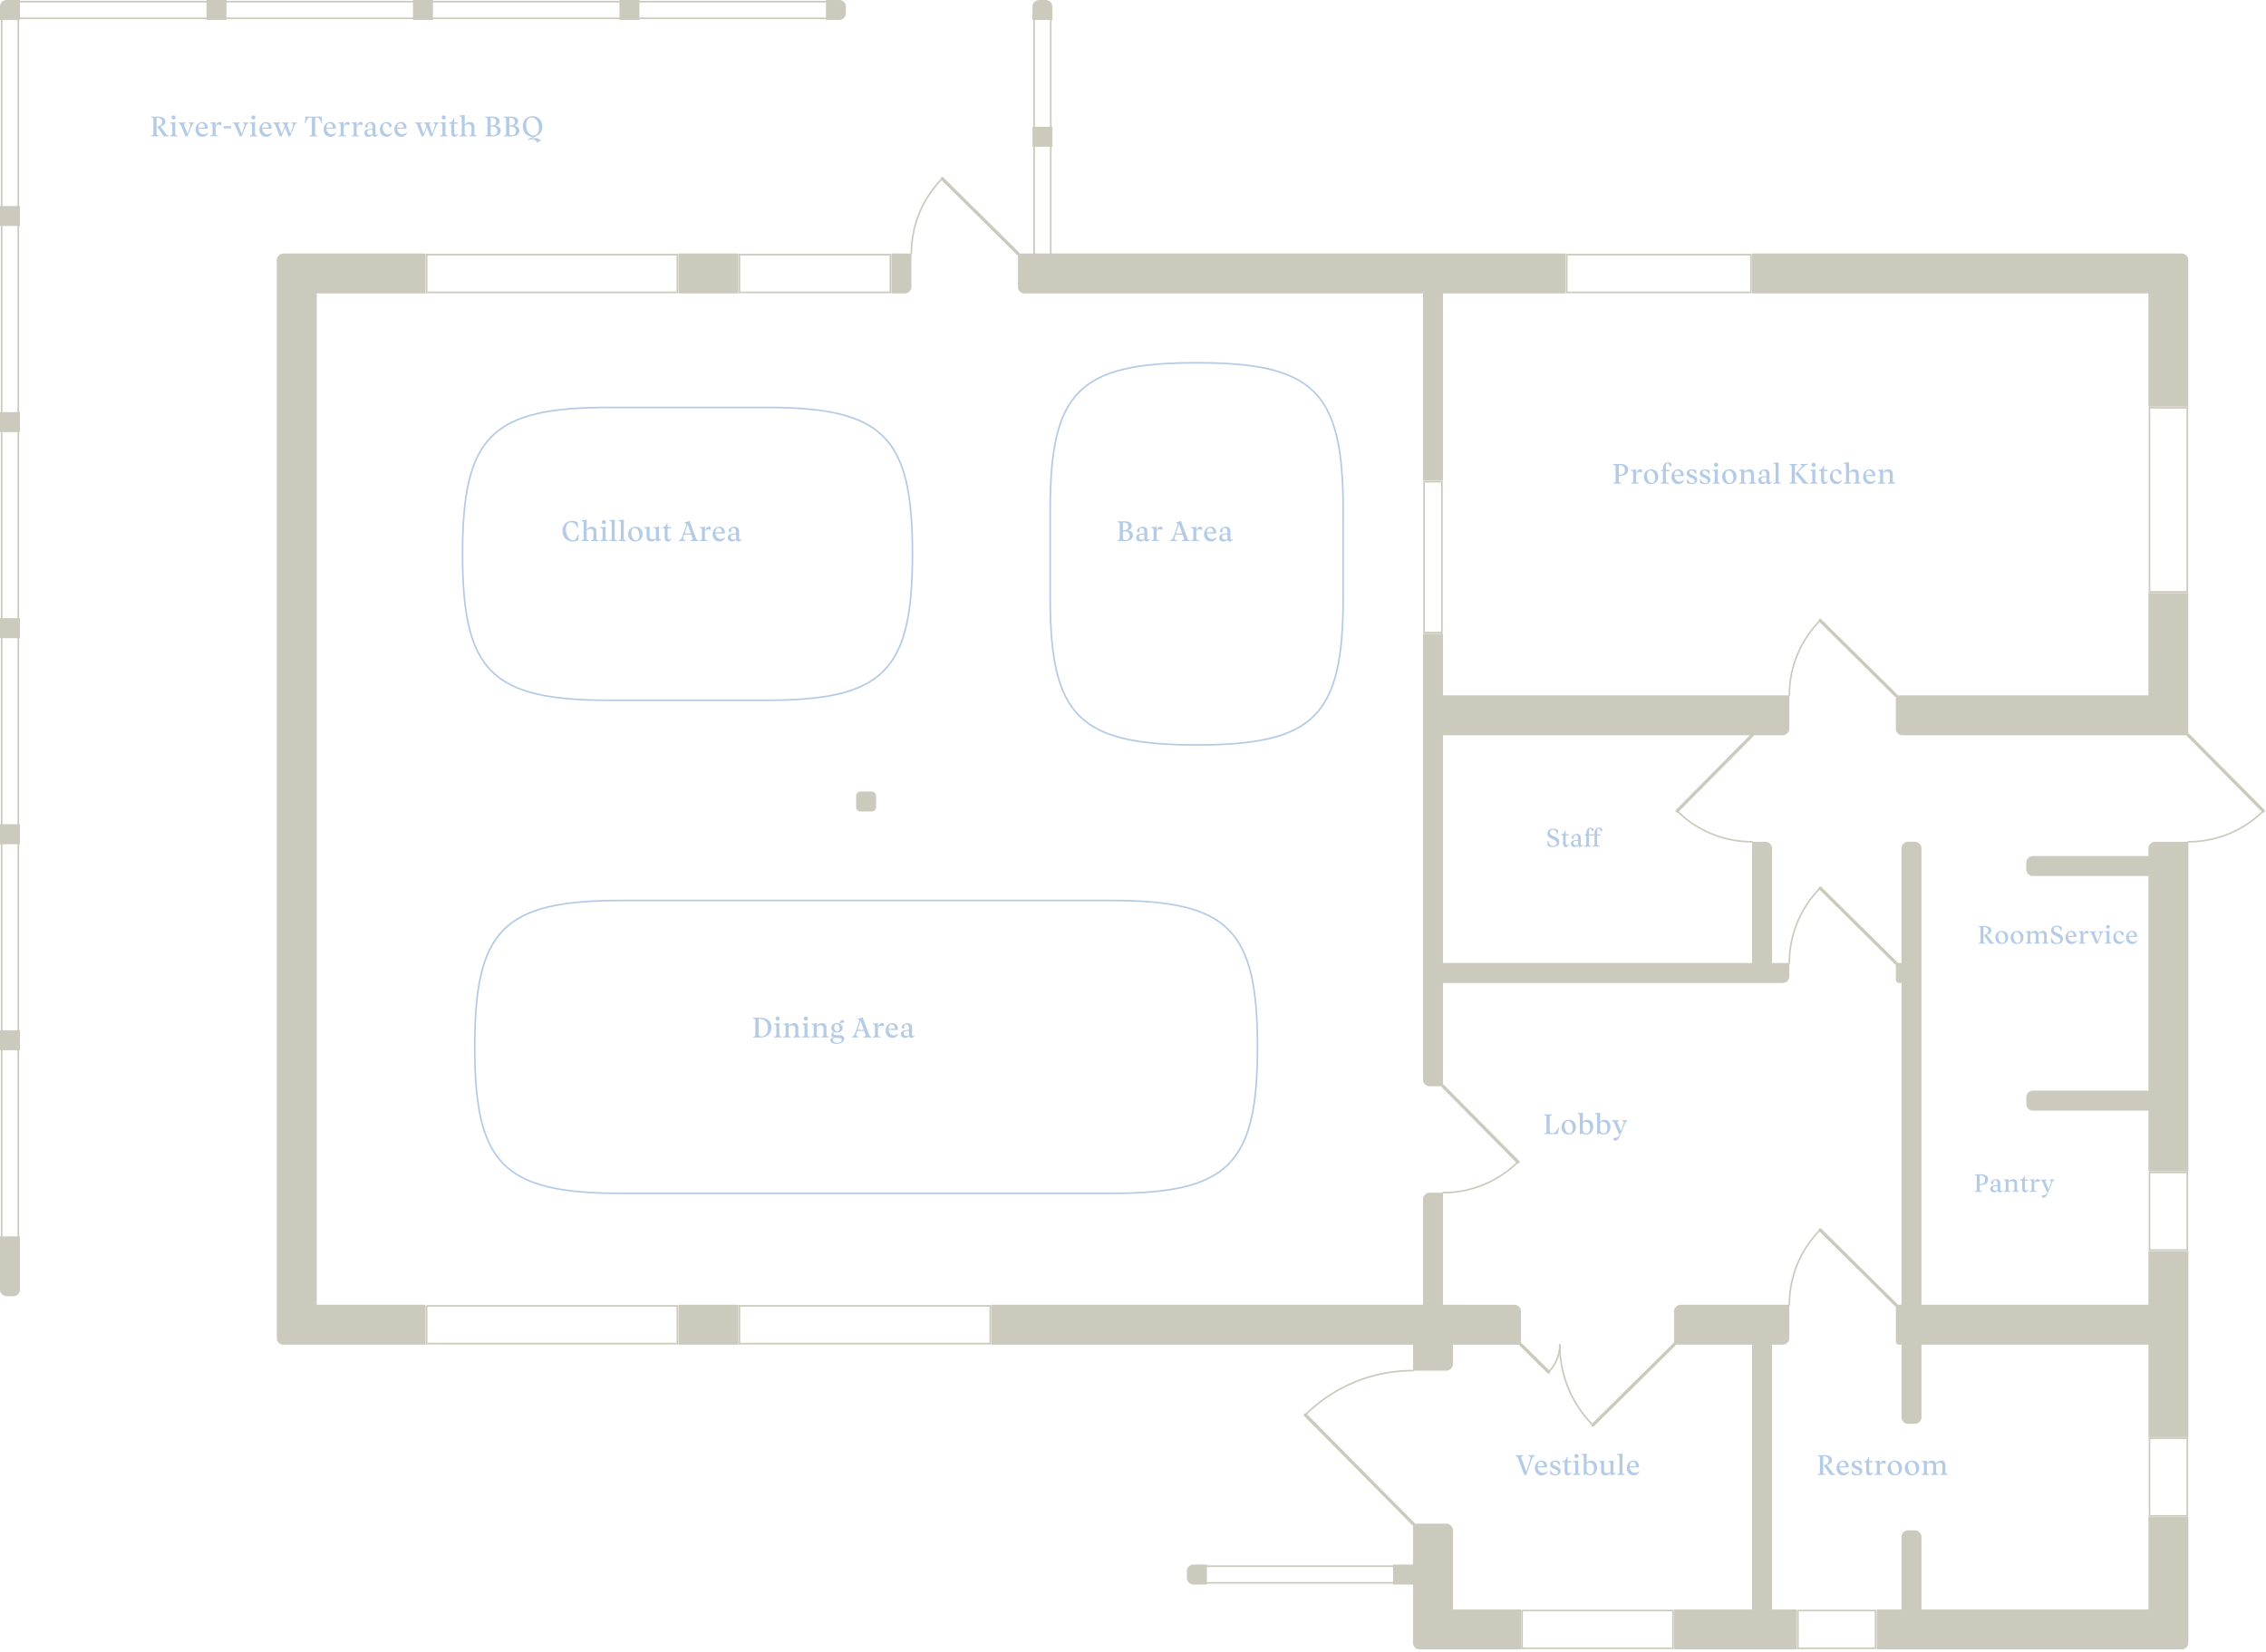 <svg width="702" height="512" fill="none" xmlns="http://www.w3.org/2000/svg"><path d="M228.742 78.558h-18.559V90.93h18.559V78.558zM276.17 90.93h4.123a2.06 2.06 0 002.062-2.063V78.554h-6.187l.002 12.375zm164.674 58.009h6.186v-58.01h38.013V78.554H315.35v10.31a2.06 2.06 0 002.061 2.063h123.433v58.012zm-170.78 96.325h-3.5c-.742 0-1.343.602-1.343 1.343v3.501c0 .742.601 1.343 1.343 1.343h3.5c.742 0 1.344-.601 1.344-1.343v-3.501c0-.741-.602-1.343-1.344-1.343zM2.063 401.659h2.062a2.06 2.06 0 002.062-2.061V383.1H0v16.496a2.064 2.064 0 002.063 2.063zm4.124-82.41H0v6.187h6.187v-6.187zm0-63.85H0v6.187h6.187v-6.187zm0-63.85H0v6.187h6.187v-6.187zm0-63.85H0v6.187h6.187v-6.187zm0-63.85H0v6.187h6.187v-6.187zM0 6.187h6.187V0H2.063A2.062 2.062 0 00.001 2.062L0 6.187zM70.158 0h-6.187v6.187h6.187V0zm63.965 0h-6.186v6.187h6.186V0zm63.969 0h-6.187v6.187h6.187V0zm57.781 6.187h4.123a2.06 2.06 0 002.062-2.062V2.063a2.056 2.056 0 00-.603-1.458 2.068 2.068 0 00-1.459-.604h-4.123v6.186zm63.971 0h6.187V2.063a2.065 2.065 0 00-2.062-2.062h-2.062a2.058 2.058 0 00-1.905 1.273c-.104.25-.157.518-.157.79l-.001 4.123zm6.187 33.091h-6.187v6.187h6.187v-6.187zm43.714 451.704h4.123v-6.187h-4.123a2.061 2.061 0 00-2.062 2.062v2.062a2.064 2.064 0 002.062 2.063zM542.778 78.554v12.373h122.791v35.078h12.372V80.619a2.06 2.06 0 00-2.062-2.062l-133.101-.003zM87.812 416.677h44.007v-12.373H98.127V90.931h33.696V78.554h-44.01a2.064 2.064 0 00-2.063 2.062v333.997a2.065 2.065 0 002.062 2.064zm362.308 82.044v-24.526a2.061 2.061 0 00-2.062-2.062h-10.31v12.661h-6.187v6.191h6.187v18.049a2.061 2.061 0 002.062 2.062h31.38v-12.373l-21.07-.002zm215.453-283.252h-78.252v10.311a2.063 2.063 0 002.062 2.061h88.556v-44.095h-12.372l.006 31.723zm.008 283.252h-70.315v-22.462a2.059 2.059 0 00-2.061-2.061h-2.062a2.06 2.06 0 00-2.062 2.061v22.463h-7.682v12.373h94.489a2.072 2.072 0 001.458-.604 2.072 2.072 0 00.604-1.458v-38.954h-12.369v28.642zm-436.839-94.417h-18.559v12.373h18.559v-12.373zm436.833-139.043H629.8a2.061 2.061 0 00-2.062 2.062v2.061a2.062 2.062 0 002.062 2.062h35.775v66.509H629.8a2.07 2.07 0 00-1.458.603 2.083 2.083 0 00-.447.669 2.08 2.08 0 00-.157.789v2.062a2.072 2.072 0 00.604 1.458 2.051 2.051 0 001.458.604h35.775v18.815h12.373V260.839h-10.311a2.063 2.063 0 00-2.062 2.062v2.36zM548.968 416.677h3.303a2.066 2.066 0 002.062-2.062v-10.311H520.68a2.066 2.066 0 00-2.062 2.062v10.311h24.163v82.044h-24.163v12.372h38.033v-12.372h-7.683v-82.044z" fill="#CCCABC"/><path d="M437.749 424.707a47.284 47.284 0 00-33.369 13.723" stroke="#CCCABC" stroke-width=".5" stroke-linecap="round" stroke-linejoin="round"/><path d="M404.38 438.43l33.369 33.703" stroke="#CCCABC" stroke-miterlimit="10" stroke-linecap="round"/><path d="M554.336 404.309a32.877 32.877 0 019.548-23.212" stroke="#CCCABC" stroke-width=".5" stroke-linecap="round" stroke-linejoin="round"/><path d="M563.884 381.091l23.446 23.212" stroke="#CCCABC" stroke-miterlimit="10" stroke-linecap="round"/><path d="M282.355 78.557a32.894 32.894 0 019.548-23.212" stroke="#CCCABC" stroke-width=".5" stroke-linecap="round" stroke-linejoin="round"/><path d="M291.901 55.345l23.446 23.212" stroke="#CCCABC" stroke-miterlimit="10" stroke-linecap="round"/><path d="M554.336 298.398a32.881 32.881 0 019.548-23.213" stroke="#CCCABC" stroke-width=".5" stroke-linecap="round" stroke-linejoin="round"/><path d="M563.884 275.184l23.446 23.213" stroke="#CCCABC" stroke-miterlimit="10" stroke-linecap="round"/><path d="M554.336 215.468a32.881 32.881 0 019.548-23.213" stroke="#CCCABC" stroke-width=".5" stroke-linecap="round" stroke-linejoin="round"/><path d="M563.884 192.255l23.446 23.213" stroke="#CCCABC" stroke-miterlimit="10" stroke-linecap="round"/><path d="M542.783 260.835a32.896 32.896 0 01-23.215-9.548" stroke="#CCCABC" stroke-width=".5" stroke-linecap="round" stroke-linejoin="round"/><path d="M519.57 251.287l23.212-23.446" stroke="#CCCABC" stroke-miterlimit="10" stroke-linecap="round"/><path d="M677.946 260.835a32.896 32.896 0 0023.215-9.548" stroke="#CCCABC" stroke-width=".5" stroke-linecap="round" stroke-linejoin="round"/><path d="M701.163 251.287l-23.212-23.446" stroke="#CCCABC" stroke-miterlimit="10" stroke-linecap="round"/><path d="M447.03 369.576a32.88 32.88 0 0023.212-9.547" stroke="#CCCABC" stroke-width=".5" stroke-linecap="round" stroke-linejoin="round"/><path d="M470.243 360.029l-23.212-23.446" stroke="#CCCABC" stroke-miterlimit="10" stroke-linecap="round"/><path d="M483.217 416.677a35.292 35.292 0 0010.245 24.907" stroke="#CCCABC" stroke-width=".5" stroke-linecap="round" stroke-linejoin="round"/><path d="M493.464 441.585l25.159-24.908" stroke="#CCCABC" stroke-miterlimit="10" stroke-linecap="round"/><path d="M483.217 416.677a11.995 11.995 0 01-3.479 8.462" stroke="#CCCABC" stroke-width=".5" stroke-linecap="round" stroke-linejoin="round"/><path d="M479.738 425.138l-8.545-8.461" stroke="#CCCABC" stroke-miterlimit="10" stroke-linecap="round"/><path d="M446.695 149.273h-5.515v46.757h5.515v-46.757zm38.684-70.379v11.7h57.067v-11.7h-57.067zm-13.85 420.163v11.701h46.756v-11.701h-46.756zM229.077 404.64v11.701h77.688V404.64h-77.688zm-96.916 0v11.701h77.688V404.64h-77.688zm0-325.746v11.7h77.688v-11.7h-77.688zm96.916 0v11.7h46.756v-11.7h-46.756zm327.908 420.163v11.7h24.073v-11.7h-24.073zm120.626-372.714H665.91v57.067h11.701v-57.067zm0 236.948H665.91v24.073h11.701v-24.073zm0 82.37H665.91v24.074h11.701v-24.074z" stroke="#CCCABC" stroke-width=".5" stroke-miterlimit="10" stroke-linecap="round"/><path d="M474.566 452.14c.189-.558.405-.792.747-.9l.18-.063v-.288c-.63.036-1.395.045-1.962 0v.288l.198.054c.396.099.531.297.36.846l-1.233 3.951-1.458-3.987c-.243-.657-.054-.72.288-.81l.198-.054v-.288c-.81.036-1.512.036-2.349 0v.288l.189.036c.252.054.36.162.63.873l1.863 4.95c.207-.018.423-.018.63 0l1.719-4.896zm4.868 3.825l-.153-.117a1.797 1.797 0 01-1.278.549c-.882 0-1.494-.675-1.602-1.71h2.862c.018-.126.018-.27.018-.36 0-.873-.585-1.737-1.701-1.737-1.071 0-2.061.891-2.061 2.331 0 1.26.828 2.232 2.088 2.232.765 0 1.395-.351 1.827-1.188zm-3.051-1.611c0-.99.459-1.377.972-1.377.567 0 .963.414 1.053 1.287l-2.025.126v-.036zm5.539 2.457c-.531 0-1.062-.252-1.44-1.152h-.198c.009.405 0 .765-.018 1.116.315.207.909.378 1.521.378.99 0 1.71-.549 1.71-1.323 0-1.566-2.43-1.242-2.43-2.313 0-.315.207-.576.612-.576.531 0 .864.297 1.323 1.08h.225c-.036-.405-.054-.72-.054-1.089a2.797 2.797 0 00-1.368-.342c-.999 0-1.566.549-1.566 1.224 0 1.53 2.439 1.233 2.439 2.367 0 .36-.252.63-.756.63zm2.189-4.032v.342h.603v2.565c0 .927.216 1.467.981 1.467.423 0 .756-.198 1.179-.783l-.153-.153c-.162.171-.36.315-.594.315-.342 0-.504-.261-.504-.891v-2.52h1.107v-.396h-1.107v-1.269l-.225-.027c-.234.765-.54 1.26-1.287 1.35zm4.92-1.611a.613.613 0 00-.63-.621.611.611 0 00-.621.621c0 .351.27.63.621.63a.62.62 0 00.63-.63zm-1.026 4.356c0 1.098-.027 1.116-.423 1.188l-.261.054v.279a16.149 16.149 0 012.286 0v-.279l-.243-.054c-.423-.081-.45-.099-.45-1.188v-1.161c0-.441.009-1.26.036-1.728l-.072-.072c-.45.117-.864.162-1.557.162v.279l.207.027c.477.063.477.198.477 1.566v.927zm4.593 1.629c1.107 0 2.16-.828 2.16-2.412 0-1.215-.675-2.151-1.809-2.151-.621 0-1.089.243-1.404.702v-.729c0-.54.009-1.53.036-2.097l-.072-.099c-.45.144-.864.171-1.557.171v.288l.207.018c.477.045.477.261.477 1.674v4.608l.162.045.405-.459c.378.297.891.441 1.395.441zm-1.053-1.818v-1.692c.225-.297.531-.441.936-.441.81 0 1.332.72 1.332 1.962 0 1.161-.522 1.656-1.143 1.656-.558 0-1.125-.306-1.125-1.485zm8.961 1.449l-.009-.279-.315-.027c-.333-.027-.369-.144-.369-1.08v-1.026c0-.45.009-1.269.036-1.737l-.072-.072c-.45.126-.855.162-1.539.162v.279l.162.027c.504.063.504.243.504 1.566v1.224c0 .09 0 .18.009.27-.378.243-.702.387-1.143.387-.486 0-.837-.252-.837-.891v-1.08c0-.477.009-1.359.036-1.863l-.072-.081c-.441.126-.837.162-1.521.162v.288l.207.018c.441.045.441.243.441 1.575v1.071c0 1.098.621 1.476 1.377 1.476.711 0 1.179-.36 1.53-.792.027.315.081.594.135.792a6.508 6.508 0 011.44-.369zm2.118-1.242v-3.258c0-.468.009-1.341.036-1.836l-.081-.081c-.45.135-.855.171-1.557.171v.288l.207.027c.486.063.486.252.486 1.629v3.06c0 1.053-.027 1.098-.432 1.17l-.261.054v.279a17.613 17.613 0 012.286 0v-.279l-.261-.054c-.405-.072-.423-.117-.423-1.17zm5.278.423l-.153-.117a1.797 1.797 0 01-1.278.549c-.882 0-1.494-.675-1.602-1.71h2.862c.018-.126.018-.27.018-.36 0-.873-.585-1.737-1.701-1.737-1.071 0-2.061.891-2.061 2.331 0 1.26.828 2.232 2.088 2.232.765 0 1.395-.351 1.827-1.188zm-3.051-1.611c0-.99.459-1.377.972-1.377.567 0 .963.414 1.053 1.287l-2.025.126v-.036zM479.096 346.89v3.042c0 .99-.027 1.116-.36 1.17l-.324.054v.279c1.098-.054 2.457-.054 4.194 0 .063-.612.234-1.368.405-1.989l-.198-.081-.144.243c-.594 1.035-.981 1.476-1.503 1.476h-.27c-.648 0-.81-.171-.81-.999v-3.195c0-1.08.018-1.215.36-1.269l.324-.054v-.288a20.61 20.61 0 01-2.358 0v.288l.324.054c.333.054.36.189.36 1.269zm6.838 4.653c1.242 0 2.277-.891 2.277-2.268 0-1.512-1.071-2.295-2.187-2.295-1.233 0-2.268.909-2.268 2.286 0 1.512 1.062 2.277 2.178 2.277zm.27-.369c-.837 0-1.467-.945-1.467-2.241 0-.963.378-1.575 1.026-1.575.837 0 1.467.972 1.467 2.259 0 .963-.387 1.557-1.026 1.557zm5.2.369c1.107 0 2.16-.828 2.16-2.412 0-1.215-.675-2.151-1.809-2.151-.621 0-1.089.243-1.404.702v-.729c0-.54.009-1.53.036-2.097l-.072-.099c-.45.144-.864.171-1.557.171v.288l.207.018c.477.045.477.261.477 1.674v4.608l.162.045.405-.459c.378.297.891.441 1.395.441zm-1.053-1.818v-1.692c.225-.297.531-.441.936-.441.81 0 1.332.72 1.332 1.962 0 1.161-.522 1.656-1.143 1.656-.558 0-1.125-.306-1.125-1.485zm6.405 1.818c1.107 0 2.16-.828 2.16-2.412 0-1.215-.675-2.151-1.809-2.151-.621 0-1.089.243-1.404.702v-.729c0-.54.009-1.53.036-2.097l-.072-.099c-.45.144-.864.171-1.557.171v.288l.207.018c.477.045.477.261.477 1.674v4.608l.162.045.405-.459c.378.297.891.441 1.395.441zm-1.053-1.818v-1.692c.225-.297.531-.441.936-.441.81 0 1.332.72 1.332 1.962 0 1.161-.522 1.656-1.143 1.656-.558 0-1.125-.306-1.125-1.485zm6.389 1.665l1.071-2.637c.414-1.017.621-1.269.891-1.341l.144-.036v-.279c-.522.036-1.08.036-1.62 0v.279l.234.063c.297.081.342.378.027 1.224l-.684 1.827-.963-2.277c-.216-.522-.216-.693.135-.783l.225-.054v-.279c-.693.045-1.467.036-2.142 0v.279c.423.072.522.216.819.891l1.332 3.06h.279l-.027.081c-.396 1.035-.936 1.17-1.908 1.215l-.072.135c0 .333.153.675.594.675.504 0 .963-.315 1.665-2.043zm-266.839-36.059c-.441 0-1.215.054-1.917 0v.288l.324.054c.333.054.36.18.36 1.161v3.132c0 1.008-.027 1.134-.36 1.188l-.324.054v.279c.747-.036 1.674 0 2.205 0 2.178 0 3.42-1.143 3.42-3.159 0-2.007-1.458-2.997-3.708-2.997zm2.655 3.141c0 1.782-.846 2.664-2.088 2.664-.648 0-.81-.27-.81-1.071v-4.392c1.827.045 2.898.963 2.898 2.799zm3.631-2.862a.613.613 0 00-.63-.621.611.611 0 00-.621.621c0 .351.27.63.621.63a.62.62 0 00.63-.63zm-1.026 4.356c0 1.098-.027 1.116-.423 1.188l-.261.054v.279a16.149 16.149 0 012.286 0v-.279l-.243-.054c-.423-.081-.45-.099-.45-1.188v-1.161c0-.441.009-1.26.036-1.728l-.072-.072c-.45.117-.864.162-1.557.162v.279l.207.027c.477.063.477.198.477 1.566v.927zm7.473 1.242l-.252-.054c-.405-.072-.432-.108-.432-1.188v-1.449c0-1.098-.648-1.485-1.314-1.485-.774 0-1.332.414-1.692.855.009-.297.018-.594.027-.81l-.072-.072c-.45.117-.864.162-1.557.162v.279l.207.027c.468.063.477.207.477 1.575v.918c0 1.08-.027 1.116-.423 1.188l-.261.054v.279a15.896 15.896 0 012.268 0v-.279l-.243-.054c-.405-.072-.432-.108-.432-1.188v-1.152c0-.171 0-.405.009-.657a1.934 1.934 0 011.197-.441c.495 0 .9.279.9.963v1.287c0 1.08-.027 1.116-.423 1.188l-.243.045v.288a15.77 15.77 0 012.259 0v-.279zm2.28-5.598a.613.613 0 00-.63-.621.611.611 0 00-.621.621c0 .351.27.63.621.63a.62.62 0 00.63-.63zm-1.026 4.356c0 1.098-.027 1.116-.423 1.188l-.261.054v.279a16.149 16.149 0 012.286 0v-.279l-.243-.054c-.423-.081-.45-.099-.45-1.188v-1.161c0-.441.009-1.26.036-1.728l-.072-.072c-.45.117-.864.162-1.557.162v.279l.207.027c.477.063.477.198.477 1.566v.927zm7.474 1.242l-.252-.054c-.405-.072-.432-.108-.432-1.188v-1.449c0-1.098-.648-1.485-1.314-1.485-.774 0-1.332.414-1.692.855.009-.297.018-.594.027-.81l-.072-.072c-.45.117-.864.162-1.557.162v.279l.207.027c.468.063.477.207.477 1.575v.918c0 1.08-.027 1.116-.423 1.188l-.261.054v.279a15.896 15.896 0 012.268 0v-.279l-.243-.054c-.405-.072-.432-.108-.432-1.188v-1.152c0-.171 0-.405.009-.657a1.934 1.934 0 011.197-.441c.495 0 .9.279.9.963v1.287c0 1.08-.027 1.116-.423 1.188l-.243.045v.288a15.77 15.77 0 012.259 0v-.279zm4.827.63c0-.612-.495-.99-1.404-1.035l-1.242-.054c-.504-.027-.72-.18-.72-.468 0-.153.108-.315.378-.45.234.081.486.126.765.126.99 0 1.719-.666 1.719-1.494 0-.549-.333-.999-.846-1.233.324-.333.846-.414 1.287-.351l.054-.162c-.009-.36-.225-.639-.567-.639-.423 0-.675.441-.927 1.089a2.166 2.166 0 00-.783-.135c-.981 0-1.737.657-1.737 1.485 0 .522.306.954.792 1.206-.54.252-.765.567-.765.936 0 .369.252.648.702.801-.594.144-1.008.45-1.008.927 0 .585.675 1.08 1.944 1.08 1.332 0 2.358-.783 2.358-1.629zm-2.151-2.205c-.54 0-.954-.522-.954-1.296 0-.612.288-.99.738-.99.531 0 .954.567.954 1.305 0 .603-.297.981-.738.981zm-1.359 2.601c0-.288.144-.558.432-.711.144.027.297.054.468.063l1.098.054c.477.018.729.144.729.495 0 .603-.621.981-1.449.981-.774 0-1.278-.378-1.278-.882zm11.886-1.026l-.18-.045c-.261-.054-.369-.153-.639-.873l-1.872-5.049h-.135c-.315.198-.855.351-1.359.369v.243l.234.063c.171.045.243.135.243.324 0 .261-.144.738-.531 1.809l-.792 2.187c-.252.693-.477.837-.801.927l-.171.045v.279a18.315 18.315 0 011.989 0v-.279l-.189-.045c-.459-.099-.594-.27-.414-.837l.279-.846h2.16l.297.864c.243.675.108.729-.297.819l-.207.045v.279c.783-.027 1.53-.027 2.385 0v-.279zm-4.221-2.097l.927-2.835.981 2.835h-1.908zm7.06 2.097l-.378-.054c-.387-.054-.405-.162-.405-1.188v-1.386c.261-.594.576-.756.909-.756.225 0 .414.072.72.18l.135-.09a.59.59 0 00.099-.342c0-.27-.171-.567-.585-.567-.549 0-.927.423-1.287 1.251 0-.468 0-.783.018-1.179l-.072-.072c-.468.117-.837.162-1.53.162v.279l.207.027c.477.063.477.198.477 1.566v.927c0 1.044-.018 1.143-.36 1.188l-.324.054v.279a17.44 17.44 0 012.376 0v-.279zm5.549-.801l-.153-.117a1.797 1.797 0 01-1.278.549c-.882 0-1.494-.675-1.602-1.71h2.862c.018-.126.018-.27.018-.36 0-.873-.585-1.737-1.701-1.737-1.071 0-2.061.891-2.061 2.331 0 1.26.828 2.232 2.088 2.232.765 0 1.395-.351 1.827-1.188zm-3.051-1.611c0-.99.459-1.377.972-1.377.567 0 .963.414 1.053 1.287l-2.025.126v-.036zm8.113 2.16l-.126-.135c-.153.144-.297.207-.45.207-.189 0-.243-.099-.243-.414v-1.998c0-1.044-.441-1.584-1.413-1.584-.882 0-1.809.693-1.809 1.278 0 .315.27.414.612.423l.153-.045c-.072-.882.18-1.278.666-1.278.585 0 .882.567.882 1.413v.27l-1.134.117c-.927.099-1.422.531-1.422 1.233 0 .693.513 1.152 1.287 1.152.666 0 1.017-.261 1.305-.666v.027c0 .432.261.639.621.639.396 0 .738-.198 1.071-.639zm-2.547.081c-.495 0-.846-.333-.846-.819 0-.504.297-.765 1.008-.765h.657v1.242c-.216.243-.513.342-.819.342zM176.882 161.832c.774 0 1.287.342 1.773 1.35l.198.405.234-.054a14.17 14.17 0 01-.135-1.656c-.405-.279-.99-.468-1.692-.468-1.809 0-3.006 1.287-3.006 3.114 0 2.043 1.404 3.258 3.231 3.258.666 0 1.206-.126 1.629-.378.081-.603.144-1.125.261-1.737l-.225-.063-.153.324c-.54 1.152-.846 1.458-1.458 1.458-1.224 0-2.232-1.467-2.232-3.393 0-1.35.657-2.16 1.575-2.16zm8.548 5.562l-.252-.054c-.405-.072-.432-.099-.432-1.188v-1.449c0-1.098-.648-1.485-1.305-1.485-.783 0-1.341.414-1.701.855v-1.161c0-.468.009-1.341.036-1.836l-.081-.081c-.45.135-.855.171-1.557.171v.288l.207.027c.477.063.486.225.486 1.665v3.006c0 1.08-.027 1.116-.432 1.188l-.261.054v.279c.756-.054 1.53-.054 2.268 0v-.279l-.243-.054c-.405-.072-.423-.099-.423-1.188v-1.809a1.934 1.934 0 011.197-.441c.495 0 .9.279.9.963v1.287c0 1.08-.027 1.116-.423 1.188l-.243.045v.288a15.77 15.77 0 012.259 0v-.279zm2.281-5.598a.613.613 0 00-.63-.621.611.611 0 00-.621.621c0 .351.27.63.621.63a.62.62 0 00.63-.63zm-1.026 4.356c0 1.098-.027 1.116-.423 1.188l-.261.054v.279a16.149 16.149 0 012.286 0v-.279l-.243-.054c-.423-.081-.45-.099-.45-1.188v-1.161c0-.441.009-1.26.036-1.728l-.072-.072c-.45.117-.864.162-1.557.162v.279l.207.027c.477.063.477.198.477 1.566v.927zm3.738.018v-3.258c0-.468.009-1.341.036-1.836l-.081-.081c-.45.135-.855.171-1.557.171v.288l.207.027c.486.063.486.252.486 1.629v3.06c0 1.053-.027 1.098-.432 1.17l-.261.054v.279a17.613 17.613 0 012.286 0v-.279l-.261-.054c-.405-.072-.423-.117-.423-1.17zm2.822 0v-3.258c0-.468.009-1.341.036-1.836l-.081-.081c-.45.135-.855.171-1.557.171v.288l.207.027c.486.063.486.252.486 1.629v3.06c0 1.053-.027 1.098-.432 1.17l-.261.054v.279a17.613 17.613 0 012.286 0v-.279l-.261-.054c-.405-.072-.423-.117-.423-1.17zm3.541 1.611c1.242 0 2.277-.891 2.277-2.268 0-1.512-1.071-2.295-2.187-2.295-1.233 0-2.268.909-2.268 2.286 0 1.512 1.062 2.277 2.178 2.277zm.27-.369c-.837 0-1.467-.945-1.467-2.241 0-.963.378-1.575 1.026-1.575.837 0 1.467.972 1.467 2.259 0 .963-.387 1.557-1.026 1.557zm7.756 0l-.009-.279-.315-.027c-.333-.027-.369-.144-.369-1.08V165c0-.45.009-1.269.036-1.737l-.072-.072c-.45.126-.855.162-1.539.162v.279l.162.027c.504.063.504.243.504 1.566v1.224c0 .09 0 .18.009.27-.378.243-.702.387-1.143.387-.486 0-.837-.252-.837-.891v-1.08c0-.477.009-1.359.036-1.863l-.072-.081c-.441.126-.837.162-1.521.162v.288l.207.018c.441.045.441.243.441 1.575v1.071c0 1.098.621 1.476 1.377 1.476.711 0 1.179-.36 1.53-.792.027.315.081.594.135.792a6.508 6.508 0 011.44-.369zm.497-4.005v.342h.603v2.565c0 .927.216 1.467.981 1.467.423 0 .756-.198 1.179-.783l-.153-.153c-.162.171-.36.315-.594.315-.342 0-.504-.261-.504-.891v-2.52h1.107v-.396h-1.107v-1.269l-.225-.027c-.234.765-.54 1.26-1.287 1.35zm11.009 3.987l-.18-.045c-.261-.054-.369-.153-.639-.873l-1.872-5.049h-.135c-.315.198-.855.351-1.359.369v.243l.234.063c.171.045.243.135.243.324 0 .261-.144.738-.531 1.809l-.792 2.187c-.252.693-.477.837-.801.927l-.171.045v.279a18.315 18.315 0 011.989 0v-.279l-.189-.045c-.459-.099-.594-.27-.414-.837l.279-.846h2.16l.297.864c.243.675.108.729-.297.819l-.207.045v.279c.783-.027 1.53-.027 2.385 0v-.279zm-4.221-2.097l.927-2.835.981 2.835h-1.908zm7.059 2.097l-.378-.054c-.387-.054-.405-.162-.405-1.188v-1.386c.261-.594.576-.756.909-.756.225 0 .414.072.72.18l.135-.09a.59.59 0 00.099-.342c0-.27-.171-.567-.585-.567-.549 0-.927.423-1.287 1.251 0-.468 0-.783.018-1.179l-.072-.072c-.468.117-.837.162-1.53.162v.279l.207.027c.477.063.477.198.477 1.566v.927c0 1.044-.018 1.143-.36 1.188l-.324.054v.279a17.44 17.44 0 012.376 0v-.279zm5.55-.801l-.153-.117a1.797 1.797 0 01-1.278.549c-.882 0-1.494-.675-1.602-1.71h2.862c.018-.126.018-.27.018-.36 0-.873-.585-1.737-1.701-1.737-1.071 0-2.061.891-2.061 2.331 0 1.26.828 2.232 2.088 2.232.765 0 1.395-.351 1.827-1.188zm-3.051-1.611c0-.99.459-1.377.972-1.377.567 0 .963.414 1.053 1.287l-2.025.126v-.036zm8.113 2.16l-.126-.135c-.153.144-.297.207-.45.207-.189 0-.243-.099-.243-.414v-1.998c0-1.044-.441-1.584-1.413-1.584-.882 0-1.809.693-1.809 1.278 0 .315.27.414.612.423l.153-.045c-.072-.882.18-1.278.666-1.278.585 0 .882.567.882 1.413v.27l-1.134.117c-.927.099-1.422.531-1.422 1.233 0 .693.513 1.152 1.287 1.152.666 0 1.017-.261 1.305-.666v.027c0 .432.261.639.621.639.396 0 .738-.198 1.071-.639zm-2.547.081c-.495 0-.846-.333-.846-.819 0-.504.297-.765 1.008-.765h.657v1.242c-.216.243-.513.342-.819.342zm123.769-1.368c0-.792-.567-1.35-1.692-1.503.99-.252 1.305-.765 1.305-1.377 0-1.089-1.089-1.458-2.493-1.458-.675 0-1.233.036-1.908 0v.288l.324.054c.333.054.36.189.36 1.251v2.979c0 1.062-.027 1.188-.36 1.242l-.324.063v.279c.693-.045 1.431 0 2.115 0 1.746 0 2.673-.738 2.673-1.818zm-2.745-1.566h-.369v-2.412c1.116 0 1.71.396 1.71 1.197s-.558 1.215-1.341 1.215zm.36 3.042c-.549 0-.729-.18-.729-.837v-1.872h.423c.972 0 1.647.486 1.647 1.341 0 .882-.486 1.368-1.341 1.368zm7.656-.189l-.126-.135c-.153.144-.297.207-.45.207-.189 0-.243-.099-.243-.414v-1.998c0-1.044-.441-1.584-1.413-1.584-.882 0-1.809.693-1.809 1.278 0 .315.27.414.612.423l.153-.045c-.072-.882.18-1.278.666-1.278.585 0 .882.567.882 1.413v.27l-1.134.117c-.927.099-1.422.531-1.422 1.233 0 .693.513 1.152 1.287 1.152.666 0 1.017-.261 1.305-.666v.027c0 .432.261.639.621.639.396 0 .738-.198 1.071-.639zm-2.547.081c-.495 0-.846-.333-.846-.819 0-.504.297-.765 1.008-.765h.657v1.242c-.216.243-.513.342-.819.342zm5.365.171l-.378-.054c-.387-.054-.405-.162-.405-1.188v-1.386c.261-.594.576-.756.909-.756.225 0 .414.072.72.18l.135-.09a.59.59 0 00.099-.342c0-.27-.171-.567-.585-.567-.549 0-.927.423-1.287 1.251 0-.468 0-.783.018-1.179l-.072-.072c-.468.117-.837.162-1.53.162v.279l.207.027c.477.063.477.198.477 1.566v.927c0 1.044-.018 1.143-.36 1.188l-.324.054v.279a17.44 17.44 0 012.376 0v-.279zm9.466 0l-.18-.045c-.261-.054-.369-.153-.639-.873l-1.872-5.049h-.135c-.315.198-.855.351-1.359.369v.243l.234.063c.171.045.243.135.243.324 0 .261-.144.738-.531 1.809l-.792 2.187c-.252.693-.477.837-.801.927l-.171.045v.279a18.315 18.315 0 011.989 0v-.279l-.189-.045c-.459-.099-.594-.27-.414-.837l.279-.846h2.16l.297.864c.243.675.108.729-.297.819l-.207.045v.279c.783-.027 1.53-.027 2.385 0v-.279zm-4.221-2.097l.927-2.835.981 2.835h-1.908zm7.06 2.097l-.378-.054c-.387-.054-.405-.162-.405-1.188v-1.386c.261-.594.576-.756.909-.756.225 0 .414.072.72.18l.135-.09a.59.59 0 00.099-.342c0-.27-.171-.567-.585-.567-.549 0-.927.423-1.287 1.251 0-.468 0-.783.018-1.179l-.072-.072c-.468.117-.837.162-1.53.162v.279l.207.027c.477.063.477.198.477 1.566v.927c0 1.044-.018 1.143-.36 1.188l-.324.054v.279a17.44 17.44 0 012.376 0v-.279zm5.549-.801l-.153-.117a1.797 1.797 0 01-1.278.549c-.882 0-1.494-.675-1.602-1.71h2.862c.018-.126.018-.27.018-.36 0-.873-.585-1.737-1.701-1.737-1.071 0-2.061.891-2.061 2.331 0 1.26.828 2.232 2.088 2.232.765 0 1.395-.351 1.827-1.188zm-3.051-1.611c0-.99.459-1.377.972-1.377.567 0 .963.414 1.053 1.287l-2.025.126v-.036zm8.113 2.16l-.126-.135c-.153.144-.297.207-.45.207-.189 0-.243-.099-.243-.414v-1.998c0-1.044-.441-1.584-1.413-1.584-.882 0-1.809.693-1.809 1.278 0 .315.27.414.612.423l.153-.045c-.072-.882.18-1.278.666-1.278.585 0 .882.567.882 1.413v.27l-1.134.117c-.927.099-1.422.531-1.422 1.233 0 .693.513 1.152 1.287 1.152.666 0 1.017-.261 1.305-.666v.027c0 .432.261.639.621.639.396 0 .738-.198 1.071-.639zm-2.547.081c-.495 0-.846-.333-.846-.819 0-.504.297-.765 1.008-.765h.657v1.242c-.216.243-.513.342-.819.342zM49.19 41.994l-.324-.054c-.342-.054-.36-.19-.36-1.251v-4.212c1.16.018 1.719.405 1.719 1.25 0 .838-.432 1.225-1.557 1.513l2.097 3.024c.45-.018.999-.018 1.449 0v-.28l-.207-.053c-.297-.063-.36-.108-.882-.82l-1.422-1.943c.999-.243 1.548-.747 1.548-1.494 0-1.08-.981-1.557-2.538-1.557-.567 0-1.08.054-1.881 0v.288l.324.054c.342.054.36.189.36 1.269v2.96c0 1.054-.018 1.198-.36 1.252l-.324.054v.279a17.17 17.17 0 012.358 0v-.28zm5.22-5.598a.613.613 0 00-.63-.621.611.611 0 00-.62.62c0 .352.27.63.62.63a.62.62 0 00.63-.63zm-1.026 4.356c0 1.098-.027 1.116-.423 1.188l-.26.054v.279a16.149 16.149 0 012.285 0v-.28l-.243-.053c-.423-.081-.45-.1-.45-1.188V39.59c0-.441.01-1.26.036-1.728l-.072-.072c-.45.117-.864.162-1.557.162v.279l.207.027c.477.063.477.198.477 1.566v.927zm5.737-1.134c.378-.99.648-1.287.909-1.36l.144-.044v-.28c-.558.037-1.125.037-1.674 0v.28l.216.054c.333.08.333.504.063 1.278l-.666 1.89-.972-2.376c-.234-.567-.153-.711.117-.783l.243-.063v-.28c-.675.046-1.512.037-2.178 0v.28l.216.054c.26.054.333.234.603.846l1.368 3.15c.198-.018.396-.018.585 0l1.026-2.646zm5.38 1.575l-.153-.117a1.797 1.797 0 01-1.277.549c-.883 0-1.494-.675-1.602-1.71h2.861c.019-.126.019-.27.019-.36 0-.873-.586-1.737-1.702-1.737-1.07 0-2.06.89-2.06 2.33 0 1.26.827 2.233 2.087 2.233.766 0 1.396-.351 1.827-1.188zm-3.05-1.611c0-.99.459-1.377.971-1.377.568 0 .964.414 1.053 1.287l-2.025.126v-.036zm6.106 2.412l-.378-.054c-.387-.054-.405-.162-.405-1.188v-1.386c.26-.594.576-.756.909-.756.225 0 .414.072.72.18l.135-.09a.59.59 0 00.099-.342c0-.27-.171-.567-.585-.567-.55 0-.927.423-1.287 1.25 0-.467 0-.782.018-1.178l-.072-.072c-.468.117-.837.162-1.53.162v.279l.207.027c.477.063.477.198.477 1.566v.927c0 1.044-.018 1.143-.36 1.188l-.324.054v.279a17.44 17.44 0 012.376 0v-.28zm1.712-2.223h2.349v-.684h-2.35v.684zm6.639-.153c.378-.99.648-1.287.909-1.36l.144-.044v-.28c-.558.037-1.125.037-1.674 0v.28l.216.054c.333.08.333.504.063 1.278l-.666 1.89-.972-2.376c-.234-.567-.153-.711.117-.783l.243-.063v-.28c-.675.046-1.512.037-2.178 0v.28l.216.054c.26.054.333.234.603.846l1.368 3.15c.198-.018.396-.018.585 0l1.026-2.646zm3.209-3.222a.613.613 0 00-.63-.621.611.611 0 00-.621.62c0 .352.27.63.62.63a.62.62 0 00.63-.63zm-1.026 4.356c0 1.098-.027 1.116-.423 1.188l-.262.054v.279a16.149 16.149 0 012.286 0v-.28l-.242-.053c-.424-.081-.45-.1-.45-1.188V39.59c0-.441.008-1.26.035-1.728l-.072-.072c-.45.117-.863.162-1.556.162v.279l.207.027c.477.063.477.198.477 1.566v.927zm6.195.44l-.153-.116a1.797 1.797 0 01-1.278.549c-.882 0-1.494-.675-1.602-1.71h2.862c.018-.126.018-.27.018-.36 0-.873-.585-1.737-1.701-1.737-1.071 0-2.061.89-2.061 2.33 0 1.26.828 2.233 2.088 2.233.765 0 1.395-.351 1.827-1.188zm-3.051-1.61c0-.99.459-1.377.972-1.377.567 0 .963.414 1.053 1.287l-2.025.126v-.036zm9.736-.036c.37-.936.594-1.197.864-1.287l.144-.045v-.28c-.549.037-1.116.037-1.674 0v.28l.216.054c.387.099.378.414.108 1.197l-.684 1.98-.846-2.43c-.198-.576-.17-.648.18-.747l.198-.054v-.28a17.04 17.04 0 01-2.034 0v.28l.207.054c.216.054.288.189.513.792l-.873 2.385-.9-2.403c-.207-.558-.162-.711.135-.774l.216-.054v-.28c-.684.046-1.485.037-2.15 0v.28l.215.045c.261.054.36.243.603.837l1.287 3.168a2.89 2.89 0 01.558 0l1.062-2.772 1.053 2.772c.171-.018.351-.018.54 0l1.062-2.718zm5.655 1.125c0 1.08-.018 1.215-.36 1.269l-.333.054v.279a20.926 20.926 0 012.376 0v-.28l-.333-.053c-.342-.054-.36-.19-.36-1.27v-4.23h.603c.46 0 .82.334 1.188 1.315l.162.432.225-.036a26.047 26.047 0 01-.144-2.034c-2.097.045-2.97.045-5.049 0a22.327 22.327 0 01-.153 2.034l.234.036.162-.432c.36-.963.693-1.314 1.17-1.314h.612v4.23zm7.558.522l-.153-.117a1.797 1.797 0 01-1.278.549c-.882 0-1.494-.675-1.602-1.71h2.862c.018-.126.018-.27.018-.36 0-.873-.585-1.737-1.701-1.737-1.071 0-2.061.89-2.061 2.33 0 1.26.828 2.233 2.088 2.233.765 0 1.395-.351 1.827-1.188zm-3.051-1.611c0-.99.459-1.377.972-1.377.567 0 .963.414 1.053 1.287l-2.025.126v-.036zm6.106 2.412l-.378-.054c-.387-.054-.405-.162-.405-1.188v-1.386c.261-.594.576-.756.909-.756.225 0 .414.072.72.18l.135-.09a.59.59 0 00.099-.342c0-.27-.171-.567-.585-.567-.549 0-.927.423-1.287 1.25 0-.467 0-.782.018-1.178l-.072-.072c-.468.117-.837.162-1.53.162v.279l.207.027c.477.063.477.198.477 1.566v.927c0 1.044-.018 1.143-.36 1.188l-.324.054v.279a17.44 17.44 0 012.376 0v-.28zm4.043 0l-.378-.054c-.387-.054-.405-.162-.405-1.188v-1.386c.261-.594.576-.756.909-.756.225 0 .414.072.72.18l.135-.09a.59.59 0 00.099-.342c0-.27-.171-.567-.585-.567-.549 0-.927.423-1.287 1.25 0-.467 0-.782.018-1.178l-.072-.072c-.468.117-.837.162-1.53.162v.279l.207.027c.477.063.477.198.477 1.566v.927c0 1.044-.018 1.143-.36 1.188l-.324.054v.279a17.44 17.44 0 012.376 0v-.28zm5.875-.252l-.126-.135c-.153.144-.297.207-.45.207-.189 0-.243-.1-.243-.414v-1.998c0-1.044-.441-1.584-1.413-1.584-.882 0-1.809.693-1.809 1.278 0 .315.27.414.612.423l.153-.045c-.072-.882.18-1.278.666-1.278.585 0 .882.567.882 1.413v.27l-1.134.117c-.927.099-1.422.53-1.422 1.233 0 .693.513 1.152 1.287 1.152.666 0 1.017-.261 1.305-.666v.027c0 .432.261.639.621.639.396 0 .738-.198 1.071-.64zm-2.547.08c-.495 0-.846-.332-.846-.818 0-.504.297-.765 1.008-.765h.657v1.242c-.216.243-.513.342-.819.342zm4.924-3.626c.585 0 .9.432 1.134 1.215l.144.054c.306-.036.513-.207.513-.531 0-.531-.621-1.116-1.548-1.116-1.089 0-2.079.89-2.079 2.33 0 1.306.873 2.233 2.079 2.233.711 0 1.323-.396 1.728-1.215l-.144-.117c-.342.414-.729.585-1.143.585-.981 0-1.647-.774-1.647-2.106 0-.864.405-1.332.963-1.332zm6.561 2.997l-.153-.117a1.797 1.797 0 01-1.278.549c-.882 0-1.494-.675-1.602-1.71h2.862c.018-.126.018-.27.018-.36 0-.873-.585-1.737-1.701-1.737-1.071 0-2.061.89-2.061 2.33 0 1.26.828 2.233 2.088 2.233.765 0 1.395-.351 1.827-1.188zm-3.051-1.611c0-.99.459-1.377.972-1.377.567 0 .963.414 1.053 1.287l-2.025.126v-.036zm11.89-.036c.369-.936.594-1.197.864-1.287l.144-.045v-.28c-.549.037-1.116.037-1.674 0v.28l.216.054c.387.099.378.414.108 1.197l-.684 1.98-.846-2.43c-.198-.576-.171-.648.18-.747l.198-.054v-.28a17.04 17.04 0 01-2.034 0v.28l.207.054c.216.054.288.189.513.792l-.873 2.385-.9-2.403c-.207-.558-.162-.711.135-.774l.216-.054v-.28c-.684.046-1.485.037-2.151 0v.28l.216.045c.261.054.36.243.603.837l1.287 3.168a2.89 2.89 0 01.558 0l1.062-2.772 1.053 2.772c.171-.018.351-.018.54 0l1.062-2.718zm3.166-3.15a.613.613 0 00-.63-.621.611.611 0 00-.621.62c0 .352.27.63.621.63a.62.62 0 00.63-.63zm-1.026 4.356c0 1.098-.027 1.116-.423 1.188l-.261.054v.279a16.149 16.149 0 012.286 0v-.28l-.243-.053c-.423-.081-.45-.1-.45-1.188V39.59c0-.441.009-1.26.036-1.728l-.072-.072c-.45.117-.864.162-1.557.162v.279l.207.027c.477.063.477.198.477 1.566v.927zm2.118-2.745v.342h.603v2.565c0 .927.216 1.467.981 1.467.423 0 .756-.198 1.179-.783l-.153-.153c-.162.17-.36.315-.594.315-.342 0-.504-.261-.504-.891v-2.52h1.107v-.396h-1.107v-1.27l-.225-.026c-.234.765-.54 1.26-1.287 1.35zm8.457 3.987l-.252-.054c-.405-.072-.432-.1-.432-1.188v-1.45c0-1.097-.648-1.484-1.305-1.484-.783 0-1.341.414-1.701.855v-1.161c0-.468.009-1.341.036-1.836l-.081-.081c-.45.135-.855.17-1.557.17v.289l.207.027c.477.063.486.225.486 1.665v3.006c0 1.08-.027 1.116-.432 1.188l-.261.054v.279c.756-.054 1.53-.054 2.268 0v-.28l-.243-.053c-.405-.072-.423-.1-.423-1.188v-1.81a1.934 1.934 0 011.197-.44c.495 0 .9.279.9.963v1.287c0 1.08-.027 1.116-.423 1.188l-.243.045v.288a15.77 15.77 0 012.259 0v-.28zm7.479-1.54c0-.791-.567-1.35-1.692-1.502.99-.252 1.305-.765 1.305-1.377 0-1.09-1.089-1.458-2.493-1.458-.675 0-1.233.036-1.908 0v.288l.324.054c.333.054.36.189.36 1.25v2.98c0 1.062-.027 1.188-.36 1.242l-.324.063v.279c.693-.045 1.431 0 2.115 0 1.746 0 2.673-.738 2.673-1.818zm-2.745-1.565h-.369v-2.412c1.116 0 1.71.396 1.71 1.197 0 .8-.558 1.215-1.341 1.215zm.36 3.042c-.549 0-.729-.18-.729-.837v-1.872h.423c.972 0 1.647.486 1.647 1.34 0 .883-.486 1.369-1.341 1.369zm8.16-1.476c0-.792-.567-1.35-1.692-1.503.99-.252 1.305-.765 1.305-1.377 0-1.09-1.089-1.458-2.493-1.458-.675 0-1.233.036-1.908 0v.288l.324.054c.333.054.36.189.36 1.25v2.98c0 1.062-.027 1.188-.36 1.242l-.324.063v.279c.693-.045 1.431 0 2.115 0 1.746 0 2.673-.738 2.673-1.818zm-2.745-1.566h-.369v-2.412c1.116 0 1.71.396 1.71 1.197 0 .8-.558 1.215-1.341 1.215zm.36 3.042c-.549 0-.729-.18-.729-.837v-1.872h.423c.972 0 1.647.486 1.647 1.34 0 .883-.486 1.369-1.341 1.369zm8.996 1.665l.027-.117c-.621-.576-1.503-.891-3.051-.495l1.647-.792c1.125-.54 1.881-1.467 1.881-2.98 0-1.925-1.404-3.203-3.015-3.203-1.728 0-3.033 1.278-3.033 3.168 0 1.935 1.404 3.204 3.015 3.204h.144l-1.539.738.099.279c.486-.135.801-.216 1.242-.216.756 0 1.161.405 1.539 1.089.252-.288.666-.54 1.044-.675zm-.549-3.951c0 1.476-.684 2.34-1.692 2.34-1.242 0-2.25-1.296-2.25-3.24 0-1.458.684-2.331 1.692-2.331 1.242 0 2.25 1.296 2.25 3.23zm332.867 110.253a18.912 18.912 0 012.475 0v-.279l-.405-.054c-.378-.063-.396-.189-.396-1.251v-.801c1.926 0 2.898-.747 2.898-1.989s-1.026-1.782-2.673-1.782c-.576 0-1.098.054-1.899 0v.288l.324.054c.342.054.36.189.36 1.269v2.961c0 1.053-.018 1.197-.36 1.251l-.324.054v.279zm1.674-5.796c1.269.018 1.872.531 1.872 1.548 0 .999-.603 1.494-1.872 1.503v-3.051zm6.14 5.517l-.378-.054c-.387-.054-.405-.162-.405-1.188v-1.386c.261-.594.576-.756.909-.756.225 0 .414.072.72.18l.135-.09a.59.59 0 00.099-.342c0-.27-.171-.567-.585-.567-.549 0-.927.423-1.287 1.251 0-.468 0-.783.018-1.179l-.072-.072c-.468.117-.837.162-1.53.162v.279l.207.027c.477.063.477.198.477 1.566v.927c0 1.044-.018 1.143-.36 1.188l-.324.054v.279a17.44 17.44 0 012.376 0v-.279zm3.812.387c1.242 0 2.277-.891 2.277-2.268 0-1.512-1.071-2.295-2.187-2.295-1.233 0-2.268.909-2.268 2.286 0 1.512 1.062 2.277 2.178 2.277zm.27-.369c-.837 0-1.467-.945-1.467-2.241 0-.963.378-1.575 1.026-1.575.837 0 1.467.972 1.467 2.259 0 .963-.387 1.557-1.026 1.557zm5.308-.018l-.378-.063c-.531-.099-.576-.198-.576-1.269v-2.313h1.089v-.396h-1.089v-.918c0-.747.171-1.08.495-1.08.342 0 .504.315.729.9l.144.045c.243-.018.441-.153.441-.45 0-.351-.459-.81-1.161-.81-.927 0-1.557.801-1.557 2.052v.261l-.576.054v.342h.576v2.313c0 1.089-.018 1.215-.36 1.278l-.324.054v.279a21.86 21.86 0 012.547 0v-.279zm4.719-.801l-.153-.117a1.797 1.797 0 01-1.278.549c-.882 0-1.494-.675-1.602-1.71h2.862c.018-.126.018-.27.018-.36 0-.873-.585-1.737-1.701-1.737-1.071 0-2.061.891-2.061 2.331 0 1.26.828 2.232 2.088 2.232.765 0 1.395-.351 1.827-1.188zm-3.051-1.611c0-.99.459-1.377.972-1.377.567 0 .963.414 1.053 1.287l-2.025.126v-.036zm5.54 2.457c-.531 0-1.062-.252-1.44-1.152h-.198c.009.405 0 .765-.018 1.116.315.207.909.378 1.521.378.99 0 1.71-.549 1.71-1.323 0-1.566-2.43-1.242-2.43-2.313 0-.315.207-.576.612-.576.531 0 .864.297 1.323 1.08h.225c-.036-.405-.054-.72-.054-1.089a2.797 2.797 0 00-1.368-.342c-.999 0-1.566.549-1.566 1.224 0 1.53 2.439 1.233 2.439 2.367 0 .36-.252.63-.756.63zm4.06 0c-.531 0-1.062-.252-1.44-1.152h-.198c.009.405 0 .765-.018 1.116.315.207.909.378 1.521.378.99 0 1.71-.549 1.71-1.323 0-1.566-2.43-1.242-2.43-2.313 0-.315.207-.576.612-.576.531 0 .864.297 1.323 1.08h.225c-.036-.405-.054-.72-.054-1.089a2.797 2.797 0 00-1.368-.342c-.999 0-1.566.549-1.566 1.224 0 1.53 2.439 1.233 2.439 2.367 0 .36-.252.63-.756.63zm3.962-5.643a.613.613 0 00-.63-.621.611.611 0 00-.621.621c0 .351.27.63.621.63a.62.62 0 00.63-.63zm-1.026 4.356c0 1.098-.027 1.116-.423 1.188l-.261.054v.279a16.149 16.149 0 012.286 0v-.279l-.243-.054c-.423-.081-.45-.099-.45-1.188v-1.161c0-.441.009-1.26.036-1.728l-.072-.072c-.45.117-.864.162-1.557.162v.279l.207.027c.477.063.477.198.477 1.566v.927zm4.458 1.629c1.242 0 2.277-.891 2.277-2.268 0-1.512-1.071-2.295-2.187-2.295-1.233 0-2.268.909-2.268 2.286 0 1.512 1.062 2.277 2.178 2.277zm.27-.369c-.837 0-1.467-.945-1.467-2.241 0-.963.378-1.575 1.026-1.575.837 0 1.467.972 1.467 2.259 0 .963-.387 1.557-1.026 1.557zm8.08-.018l-.252-.054c-.405-.072-.432-.108-.432-1.188v-1.449c0-1.098-.648-1.485-1.314-1.485-.774 0-1.332.414-1.692.855.009-.297.018-.594.027-.81l-.072-.072c-.45.117-.864.162-1.557.162v.279l.207.027c.468.063.477.207.477 1.575v.918c0 1.08-.027 1.116-.423 1.188l-.261.054v.279a15.896 15.896 0 012.268 0v-.279l-.243-.054c-.405-.072-.432-.108-.432-1.188v-1.152c0-.171 0-.405.009-.657a1.934 1.934 0 011.197-.441c.495 0 .9.279.9.963v1.287c0 1.08-.027 1.116-.423 1.188l-.243.045v.288a15.77 15.77 0 012.259 0v-.279zm4.953-.252l-.126-.135c-.153.144-.297.207-.45.207-.189 0-.243-.099-.243-.414v-1.998c0-1.044-.441-1.584-1.413-1.584-.882 0-1.809.693-1.809 1.278 0 .315.27.414.612.423l.153-.045c-.072-.882.18-1.278.666-1.278.585 0 .882.567.882 1.413v.27l-1.134.117c-.927.099-1.422.531-1.422 1.233 0 .693.513 1.152 1.287 1.152.666 0 1.017-.261 1.305-.666v.027c0 .432.261.639.621.639.396 0 .738-.198 1.071-.639zm-2.547.081c-.495 0-.846-.333-.846-.819 0-.504.297-.765 1.008-.765h.657v1.242c-.216.243-.513.342-.819.342zm4.547-1.053v-3.258c0-.468.009-1.341.036-1.836l-.081-.081c-.45.135-.855.171-1.557.171v.288l.207.027c.486.063.486.252.486 1.629v3.06c0 1.053-.027 1.098-.432 1.17l-.261.054v.279a17.613 17.613 0 012.286 0v-.279l-.261-.054c-.405-.072-.423-.117-.423-1.17zm5.058-3.042c0-1.08.018-1.215.36-1.269l.324-.054v-.288a20.61 20.61 0 01-2.358 0v.288l.324.054c.333.054.36.189.36 1.269v2.97c0 1.062-.027 1.188-.36 1.242l-.324.054v.279a20.61 20.61 0 012.358 0v-.279l-.324-.054c-.342-.054-.36-.18-.36-1.242v-2.97zm4.257 4.266l-.189-.027c-.27-.036-.477-.18-1.125-.954l-1.926-2.331.999-1.017c.909-.9 1.35-1.179 1.737-1.251l.189-.036v-.261c-.81.054-1.476.054-2.232 0v.261l.189.036c.333.063.468.342-.135.981l-1.62 1.728 2.547 3.15a11.365 11.365 0 011.566 0v-.279zm2.167-5.598a.613.613 0 00-.63-.621.611.611 0 00-.621.621c0 .351.27.63.621.63a.62.62 0 00.63-.63zm-1.026 4.356c0 1.098-.027 1.116-.423 1.188l-.261.054v.279a16.149 16.149 0 012.286 0v-.279l-.243-.054c-.423-.081-.45-.099-.45-1.188v-1.161c0-.441.009-1.26.036-1.728l-.072-.072c-.45.117-.864.162-1.557.162v.279l.207.027c.477.063.477.198.477 1.566v.927zm2.118-2.745v.342h.603v2.565c0 .927.216 1.467.981 1.467.423 0 .756-.198 1.179-.783l-.153-.153c-.162.171-.36.315-.594.315-.342 0-.504-.261-.504-.891v-2.52h1.107v-.396h-1.107v-1.269l-.225-.027c-.234.765-.54 1.26-1.287 1.35zm5.144.189c.585 0 .9.432 1.134 1.215l.144.054c.306-.036.513-.207.513-.531 0-.531-.621-1.116-1.548-1.116-1.089 0-2.079.891-2.079 2.331 0 1.305.873 2.232 2.079 2.232.711 0 1.323-.396 1.728-1.215l-.144-.117c-.342.414-.729.585-1.143.585-.981 0-1.647-.774-1.647-2.106 0-.864.405-1.332.963-1.332zm7.795 3.798l-.252-.054c-.405-.072-.432-.099-.432-1.188v-1.449c0-1.098-.648-1.485-1.305-1.485-.783 0-1.341.414-1.701.855v-1.161c0-.468.009-1.341.036-1.836l-.081-.081c-.45.135-.855.171-1.557.171v.288l.207.027c.477.063.486.225.486 1.665v3.006c0 1.08-.027 1.116-.432 1.188l-.261.054v.279c.756-.054 1.53-.054 2.268 0v-.279l-.243-.054c-.405-.072-.423-.099-.423-1.188v-1.809a1.934 1.934 0 011.197-.441c.495 0 .9.279.9.963v1.287c0 1.08-.027 1.116-.423 1.188l-.243.045v.288a15.77 15.77 0 012.259 0v-.279zm4.585-.801l-.153-.117a1.797 1.797 0 01-1.278.549c-.882 0-1.494-.675-1.602-1.71h2.862c.018-.126.018-.27.018-.36 0-.873-.585-1.737-1.701-1.737-1.071 0-2.061.891-2.061 2.331 0 1.26.828 2.232 2.088 2.232.765 0 1.395-.351 1.827-1.188zm-3.051-1.611c0-.99.459-1.377.972-1.377.567 0 .963.414 1.053 1.287l-2.025.126v-.036zm9.023 2.412l-.252-.054c-.405-.072-.432-.108-.432-1.188v-1.449c0-1.098-.648-1.485-1.314-1.485-.774 0-1.332.414-1.692.855.009-.297.018-.594.027-.81l-.072-.072c-.45.117-.864.162-1.557.162v.279l.207.027c.468.063.477.207.477 1.575v.918c0 1.08-.027 1.116-.423 1.188l-.261.054v.279a15.896 15.896 0 012.268 0v-.279l-.243-.054c-.405-.072-.432-.108-.432-1.188v-1.152c0-.171 0-.405.009-.657a1.934 1.934 0 011.197-.441c.495 0 .9.279.9.963v1.287c0 1.08-.027 1.116-.423 1.188l-.243.045v.288a15.77 15.77 0 012.259 0v-.279zM481.221 262.13c-.872 0-1.376-.584-1.576-1.624l-.216.048c.008.496.008 1.096-.016 1.448.36.272.928.448 1.656.448 1.328 0 1.992-.664 1.992-1.576 0-1.896-2.88-1.504-2.88-2.912 0-.488.344-.864.912-.864.672 0 1.072.48 1.336 1.432l.216-.048c-.008-.44 0-.904.024-1.248-.368-.272-.888-.456-1.496-.456-1.152 0-1.792.68-1.792 1.528 0 1.808 2.88 1.464 2.88 2.944 0 .512-.416.88-1.04.88zm2.489-3.568v.304h.536v2.28c0 .824.192 1.304.872 1.304.376 0 .672-.176 1.048-.696l-.136-.136c-.144.152-.32.28-.528.28-.304 0-.448-.232-.448-.792v-2.24h.984v-.352h-.984v-1.128l-.2-.024c-.208.68-.48 1.12-1.144 1.2zm6.749 3.32l-.112-.12c-.136.128-.264.184-.4.184-.168 0-.216-.088-.216-.368v-1.776c0-.928-.392-1.408-1.256-1.408-.784 0-1.608.616-1.608 1.136 0 .28.24.368.544.376l.136-.04c-.064-.784.16-1.136.592-1.136.52 0 .784.504.784 1.256v.24l-1.008.104c-.824.088-1.264.472-1.264 1.096 0 .616.456 1.024 1.144 1.024.592 0 .904-.232 1.16-.592v.024c0 .384.232.568.552.568.352 0 .656-.176.952-.568zm-2.264.072c-.44 0-.752-.296-.752-.728 0-.448.264-.68.896-.68h.584v1.104c-.192.216-.456.304-.728.304zm7.433.152l-.336-.056c-.472-.088-.504-.176-.504-1.128v-2.056h.96v-.352h-.96v-.816c0-.664.144-.96.432-.96.312 0 .448.28.648.8l.136.04c.216-.016.392-.136.392-.4 0-.312-.416-.72-1.04-.72-.824 0-1.376.728-1.376 1.856v.2h-1.736v-.816c0-.664.144-.96.408-.96.28 0 .4.272.584.768l.128.032c.2-.016.36-.128.36-.376 0-.288-.36-.704-.944-.704-.8 0-1.344.712-1.344 1.824v.232l-.512.048v.304h.512v2.056c0 .96-.016 1.072-.32 1.128l-.288.056v.248c.6-.04 1.4-.048 1.984 0v-.248l-.232-.056c-.32-.08-.336-.176-.336-1.128v-2.056h1.736v2.056c0 .96-.024 1.08-.28 1.128l-.296.056v.248c.672-.04 1.568-.048 2.224 0v-.248zm119.438 30.062l-.288-.048c-.304-.048-.32-.168-.32-1.112v-3.744c1.032.016 1.528.36 1.528 1.112 0 .744-.384 1.088-1.384 1.344l1.864 2.688c.4-.016.888-.016 1.288 0v-.248l-.184-.048c-.264-.056-.32-.096-.784-.728l-1.264-1.728c.888-.216 1.376-.664 1.376-1.328 0-.96-.872-1.384-2.256-1.384-.504 0-.96.048-1.672 0v.256l.288.048c.304.048.32.168.32 1.128v2.632c0 .936-.016 1.064-.32 1.112l-.288.048v.248c.664-.048 1.36-.048 2.096 0v-.248zm5.027.344c1.104 0 2.024-.792 2.024-2.016 0-1.344-.952-2.04-1.944-2.04-1.096 0-2.016.808-2.016 2.032 0 1.344.944 2.024 1.936 2.024zm.24-.328c-.744 0-1.304-.84-1.304-1.992 0-.856.336-1.4.912-1.4.744 0 1.304.864 1.304 2.008 0 .856-.344 1.384-.912 1.384zm4.502.328c1.104 0 2.024-.792 2.024-2.016 0-1.344-.952-2.04-1.944-2.04-1.096 0-2.016.808-2.016 2.032 0 1.344.944 2.024 1.936 2.024zm.24-.328c-.744 0-1.304-.84-1.304-1.992 0-.856.336-1.4.912-1.4.744 0 1.304.864 1.304 2.008 0 .856-.344 1.384-.912 1.384zm9.599-.016l-.224-.048c-.36-.064-.384-.112-.384-1.056v-1.296c0-.976-.552-1.32-1.104-1.32-.64 0-1.184.408-1.504.792-.168-.576-.6-.792-1.048-.792-.624 0-1.128.376-1.432.752.008-.256.016-.512.024-.704l-.064-.064c-.4.104-.768.144-1.384.144v.248l.184.024c.424.048.424.216.424 1.4v.816c0 .944-.016.992-.376 1.056l-.232.048v.248a13.906 13.906 0 012 0v-.248l-.216-.04c-.344-.072-.368-.12-.368-1.064v-1.024c0-.152 0-.36.008-.584.288-.224.616-.4.984-.4.408 0 .752.248.752.872v1.136c0 .944-.024.992-.36 1.056l-.224.048v.248a13.465 13.465 0 011.968 0v-.248l-.208-.048c-.352-.064-.368-.112-.368-1.056v-1.296c0-.112-.008-.208-.024-.304.312-.24.648-.408 1.008-.408.416 0 .752.248.752.872v1.136c0 .952-.024 1-.36 1.064l-.216.04v.248a13.796 13.796 0 011.992 0v-.248zm2.593.024c-.872 0-1.376-.584-1.576-1.624l-.216.048c.008.496.008 1.096-.016 1.448.36.272.928.448 1.656.448 1.328 0 1.992-.664 1.992-1.576 0-1.896-2.88-1.504-2.88-2.912 0-.488.344-.864.912-.864.672 0 1.072.48 1.336 1.432l.216-.048c-.008-.44 0-.904.024-1.248-.368-.272-.888-.456-1.496-.456-1.152 0-1.792.68-1.792 1.528 0 1.808 2.88 1.464 2.88 2.944 0 .512-.416.88-1.04.88zm6.112-.736l-.136-.104a1.597 1.597 0 01-1.136.488c-.784 0-1.328-.6-1.424-1.52h2.544c.016-.112.016-.24.016-.32 0-.776-.52-1.544-1.512-1.544-.952 0-1.832.792-1.832 2.072 0 1.12.736 1.984 1.856 1.984.68 0 1.24-.312 1.624-1.056zm-2.712-1.432c0-.88.408-1.224.864-1.224.504 0 .856.368.936 1.144l-1.8.112v-.032zm5.428 2.144l-.336-.048c-.344-.048-.36-.144-.36-1.056v-1.232c.232-.528.512-.672.808-.672.2 0 .368.064.64.16l.12-.08a.525.525 0 00.088-.304c0-.24-.152-.504-.52-.504-.488 0-.824.376-1.144 1.112 0-.416 0-.696.016-1.048l-.064-.064c-.416.104-.744.144-1.36.144v.248l.184.024c.424.056.424.176.424 1.392v.824c0 .928-.016 1.016-.32 1.056l-.288.048v.248c.68-.048 1.384-.048 2.112 0v-.248zm4.642-2.112c.336-.88.576-1.144.808-1.208l.128-.04v-.248c-.496.032-1 .032-1.488 0v.248l.192.048c.296.072.296.448.056 1.136l-.592 1.68-.864-2.112c-.208-.504-.136-.632.104-.696l.216-.056v-.248c-.6.04-1.344.032-1.936 0v.248l.192.048c.232.048.296.208.536.752l1.216 2.8c.176-.016.352-.016.52 0l.912-2.352zm2.852-2.864a.545.545 0 00-.56-.552.543.543 0 00-.552.552c0 .312.24.56.552.56.32 0 .56-.248.56-.56zm-.912 3.872c0 .976-.024.992-.376 1.056l-.232.048v.248a14.354 14.354 0 012.032 0v-.248l-.216-.048c-.376-.072-.4-.088-.4-1.056v-1.032c0-.392.008-1.12.032-1.536l-.064-.064c-.4.104-.768.144-1.384.144v.248l.184.024c.424.056.424.176.424 1.392v.824zm3.659-2.272c.52 0 .8.384 1.008 1.08l.128.048c.272-.032.456-.184.456-.472 0-.472-.552-.992-1.376-.992-.968 0-1.848.792-1.848 2.072 0 1.16.776 1.984 1.848 1.984.632 0 1.176-.352 1.536-1.08l-.128-.104c-.304.368-.648.52-1.016.52-.872 0-1.464-.688-1.464-1.872 0-.768.36-1.184.856-1.184zm5.832 2.664l-.136-.104a1.597 1.597 0 01-1.136.488c-.784 0-1.328-.6-1.424-1.52h2.544c.016-.112.016-.24.016-.32 0-.776-.52-1.544-1.512-1.544-.952 0-1.832.792-1.832 2.072 0 1.12.736 1.984 1.856 1.984.68 0 1.24-.312 1.624-1.056zm-2.712-1.432c0-.88.408-1.224.864-1.224.504 0 .856.368.936 1.144l-1.8.112v-.032zm-47.639 79.323a16.811 16.811 0 012.2 0v-.248l-.36-.048c-.336-.056-.352-.168-.352-1.112v-.712c1.712 0 2.576-.664 2.576-1.768s-.912-1.584-2.376-1.584c-.512 0-.976.048-1.688 0v.256l.288.048c.304.048.32.168.32 1.128v2.632c0 .936-.016 1.064-.32 1.112l-.288.048v.248zm1.488-5.152c1.128.016 1.664.472 1.664 1.376 0 .888-.536 1.328-1.664 1.336v-2.712zm7.085 4.68l-.112-.12c-.136.128-.264.184-.4.184-.168 0-.216-.088-.216-.368v-1.776c0-.928-.392-1.408-1.256-1.408-.784 0-1.608.616-1.608 1.136 0 .28.24.368.544.376l.136-.04c-.064-.784.16-1.136.592-1.136.52 0 .784.504.784 1.256v.24l-1.008.104c-.824.088-1.264.472-1.264 1.096 0 .616.456 1.024 1.144 1.024.592 0 .904-.232 1.16-.592v.024c0 .384.232.568.552.568.352 0 .656-.176.952-.568zm-2.264.072c-.44 0-.752-.296-.752-.728 0-.448.264-.68.896-.68h.584v1.104c-.192.216-.456.304-.728.304zm7.361.152l-.224-.048c-.36-.064-.384-.096-.384-1.056v-1.288c0-.976-.576-1.32-1.168-1.32-.688 0-1.184.368-1.504.76.008-.264.016-.528.024-.72l-.064-.064c-.4.104-.768.144-1.384.144v.248l.184.024c.416.056.424.184.424 1.4v.816c0 .96-.024.992-.376 1.056l-.232.048v.248a14.13 14.13 0 012.016 0v-.248l-.216-.048c-.36-.064-.384-.096-.384-1.056v-1.024c0-.152 0-.36.008-.584a1.72 1.72 0 011.064-.392c.44 0 .8.248.8.856v1.144c0 .96-.024.992-.376 1.056l-.216.04v.256a14.018 14.018 0 012.008 0v-.248zm.451-3.544v.304h.536v2.28c0 .824.192 1.304.872 1.304.376 0 .672-.176 1.048-.696l-.136-.136c-.144.152-.32.28-.528.28-.304 0-.448-.232-.448-.792v-2.24h.984v-.352h-.984v-1.128l-.2-.024c-.208.68-.48 1.12-1.144 1.2zm4.965 3.544l-.336-.048c-.344-.048-.36-.144-.36-1.056v-1.232c.232-.528.512-.672.808-.672.2 0 .368.064.64.16l.12-.08a.525.525 0 00.088-.304c0-.24-.152-.504-.52-.504-.488 0-.824.376-1.144 1.112 0-.416 0-.696.016-1.048l-.064-.064c-.416.104-.744.144-1.36.144v.248l.184.024c.424.056.424.176.424 1.392v.824c0 .928-.016 1.016-.32 1.056l-.288.048v.248c.68-.048 1.384-.048 2.112 0v-.248zm3.65.208l.952-2.344c.368-.904.552-1.128.792-1.192l.128-.032v-.248c-.464.032-.96.032-1.44 0v.248l.208.056c.264.072.304.336.024 1.088l-.608 1.624-.856-2.024c-.192-.464-.192-.616.12-.696l.2-.048v-.248c-.616.04-1.304.032-1.904 0v.248c.376.064.464.192.728.792l1.184 2.72h.248l-.024.072c-.352.92-.832 1.04-1.696 1.08l-.064.12c0 .296.136.6.528.6.448 0 .856-.28 1.48-1.816zm-69.065 87.46l-.324-.054c-.342-.054-.36-.189-.36-1.251v-4.212c1.161.018 1.719.405 1.719 1.251 0 .837-.432 1.224-1.557 1.512l2.097 3.024c.45-.018.999-.018 1.449 0v-.279l-.207-.054c-.297-.063-.36-.108-.882-.819l-1.422-1.944c.999-.243 1.548-.747 1.548-1.494 0-1.08-.981-1.557-2.538-1.557-.567 0-1.08.054-1.881 0v.288l.324.054c.342.054.36.189.36 1.269v2.961c0 1.053-.018 1.197-.36 1.251l-.324.054v.279a17.17 17.17 0 012.358 0v-.279zm7.393-.801l-.153-.117a1.797 1.797 0 01-1.278.549c-.882 0-1.494-.675-1.602-1.71h2.862c.018-.126.018-.27.018-.36 0-.873-.585-1.737-1.701-1.737-1.071 0-2.061.891-2.061 2.331 0 1.26.828 2.232 2.088 2.232.765 0 1.395-.351 1.827-1.188zm-3.051-1.611c0-.99.459-1.377.972-1.377.567 0 .963.414 1.053 1.287l-2.025.126v-.036zm5.539 2.457c-.531 0-1.062-.252-1.44-1.152h-.198c.009.405 0 .765-.018 1.116.315.207.909.378 1.521.378.99 0 1.71-.549 1.71-1.323 0-1.566-2.43-1.242-2.43-2.313 0-.315.207-.576.612-.576.531 0 .864.297 1.323 1.08h.225c-.036-.405-.054-.72-.054-1.089a2.797 2.797 0 00-1.368-.342c-.999 0-1.566.549-1.566 1.224 0 1.53 2.439 1.233 2.439 2.367 0 .36-.252.63-.756.63zm2.189-4.032v.342h.603v2.565c0 .927.216 1.467.981 1.467.423 0 .756-.198 1.179-.783l-.153-.153c-.162.171-.36.315-.594.315-.342 0-.504-.261-.504-.891v-2.52h1.107v-.396h-1.107v-1.269l-.225-.027c-.234.765-.54 1.26-1.287 1.35zm5.585 3.987l-.378-.054c-.387-.054-.405-.162-.405-1.188v-1.386c.261-.594.576-.756.909-.756.225 0 .414.072.72.18l.135-.09a.59.59 0 00.099-.342c0-.27-.171-.567-.585-.567-.549 0-.927.423-1.287 1.251 0-.468 0-.783.018-1.179l-.072-.072c-.468.117-.837.162-1.53.162v.279l.207.027c.477.063.477.198.477 1.566v.927c0 1.044-.018 1.143-.36 1.188l-.324.054v.279a17.44 17.44 0 012.376 0v-.279zm3.812.387c1.242 0 2.277-.891 2.277-2.268 0-1.512-1.071-2.295-2.187-2.295-1.233 0-2.268.909-2.268 2.286 0 1.512 1.062 2.277 2.178 2.277zm.27-.369c-.837 0-1.467-.945-1.467-2.241 0-.963.378-1.575 1.026-1.575.837 0 1.467.972 1.467 2.259 0 .963-.387 1.557-1.026 1.557zm5.065.369c1.242 0 2.277-.891 2.277-2.268 0-1.512-1.071-2.295-2.187-2.295-1.233 0-2.268.909-2.268 2.286 0 1.512 1.062 2.277 2.178 2.277zm.27-.369c-.837 0-1.467-.945-1.467-2.241 0-.963.378-1.575 1.026-1.575.837 0 1.467.972 1.467 2.259 0 .963-.387 1.557-1.026 1.557zm10.798-.018l-.252-.054c-.405-.072-.432-.126-.432-1.188v-1.458c0-1.098-.621-1.485-1.242-1.485-.72 0-1.332.459-1.692.891-.189-.648-.675-.891-1.179-.891-.702 0-1.269.423-1.611.846.009-.288.018-.576.027-.792l-.072-.072c-.45.117-.864.162-1.557.162v.279l.207.027c.477.054.477.243.477 1.575v.918c0 1.062-.018 1.116-.423 1.188l-.261.054v.279a15.645 15.645 0 012.25 0v-.279l-.243-.045c-.387-.081-.414-.135-.414-1.197v-1.152c0-.171 0-.405.009-.657.324-.252.693-.45 1.107-.45.459 0 .846.279.846.981v1.278c0 1.062-.027 1.116-.405 1.188l-.252.054v.279a15.148 15.148 0 012.214 0v-.279l-.234-.054c-.396-.072-.414-.126-.414-1.188v-1.458c0-.126-.009-.234-.027-.342.351-.27.729-.459 1.134-.459.468 0 .846.279.846.981v1.278c0 1.071-.027 1.125-.405 1.197l-.243.045v.279a15.52 15.52 0 012.241 0v-.279z" fill="#B3CBE6"/><path d="M5.673 325.436v57.663m-5.157 0v-57.663m431.008 165.03h-57.651m0-5.155h57.651M5.673 261.585v57.664m-5.157 0v-57.664m5.157-63.85v57.664m-5.157 0v-57.664m5.157-63.849v57.663m-5.157 0v-57.663m5.157-63.85v57.663m-5.157 0V70.036m5.157-63.85v57.663m-5.157 0V6.186m324.999 0v33.093m-5.156 0V6.185m5.156 39.28v33.093m-5.156 0V45.465M63.969 5.67H6.186m0-5.155h57.783m63.968 5.155H70.155m0-5.155h57.783m63.969 5.155h-57.782m0-5.155h57.782m63.97 5.155h-57.783m0-5.155h57.782" stroke="#CCCABC" stroke-width=".5" stroke-linecap="round" stroke-linejoin="round"/><path d="M344.184 369.779H192.445c-36.45 0-45.376-8.927-45.376-45.374 0-36.449 8.927-45.376 45.376-45.376h151.739c36.45 0 45.376 8.927 45.376 45.376 0 36.447-8.926 45.374-45.376 45.374zM237.306 216.995h-48.638c-36.447 0-45.375-8.925-45.375-45.374 0-36.45 8.928-45.374 45.375-45.374h48.638c36.449 0 45.375 8.924 45.375 45.374.001 36.449-8.923 45.374-45.375 45.374zM416.1 157.787v27.67c0 36.447-8.927 45.374-45.374 45.374-36.449 0-45.375-8.927-45.375-45.374v-27.67c0-36.447 8.927-45.374 45.375-45.374 36.447.001 45.374 8.928 45.374 45.374z" stroke="#B3CBE6" stroke-width=".5" stroke-linecap="round" stroke-linejoin="round"/><path d="M665.574 387.701v16.603h-70.311V262.897a2.065 2.065 0 00-2.062-2.062h-2.062a2.061 2.061 0 00-2.062 2.062v35.501h-1.746v5.163a1.025 1.025 0 00.991 1.023h.759v99.719h-1.746v11.346a1.03 1.03 0 001.014 1.026h.736v22.464a2.063 2.063 0 002.062 2.062h2.062a2.061 2.061 0 002.062-2.062v-22.462h70.311v28.651h12.372v-57.624l-12.38-.003zm-126.695-159.86h13.393a2.062 2.062 0 002.062-2.061v-10.311H447.03v-19.103h-6.186v138.155a2.066 2.066 0 002.062 2.062h4.124v-31.998h105.242a2.06 2.06 0 002.062-2.062v-4.124h-5.366v-35.501a2.053 2.053 0 00-.604-1.458 2.062 2.062 0 00-1.458-.604h-4.123v37.563H447.03v-70.558h91.849zm-69.747 176.464H447.03v-34.728h-4.123a2.065 2.065 0 00-2.062 2.062v32.666H307.102v12.377h130.649v8.03h10.311a2.065 2.065 0 002.062-2.062v-5.968h21.07v-10.316a2.064 2.064 0 00-2.062-2.061z" fill="#CCCABC"/></svg>